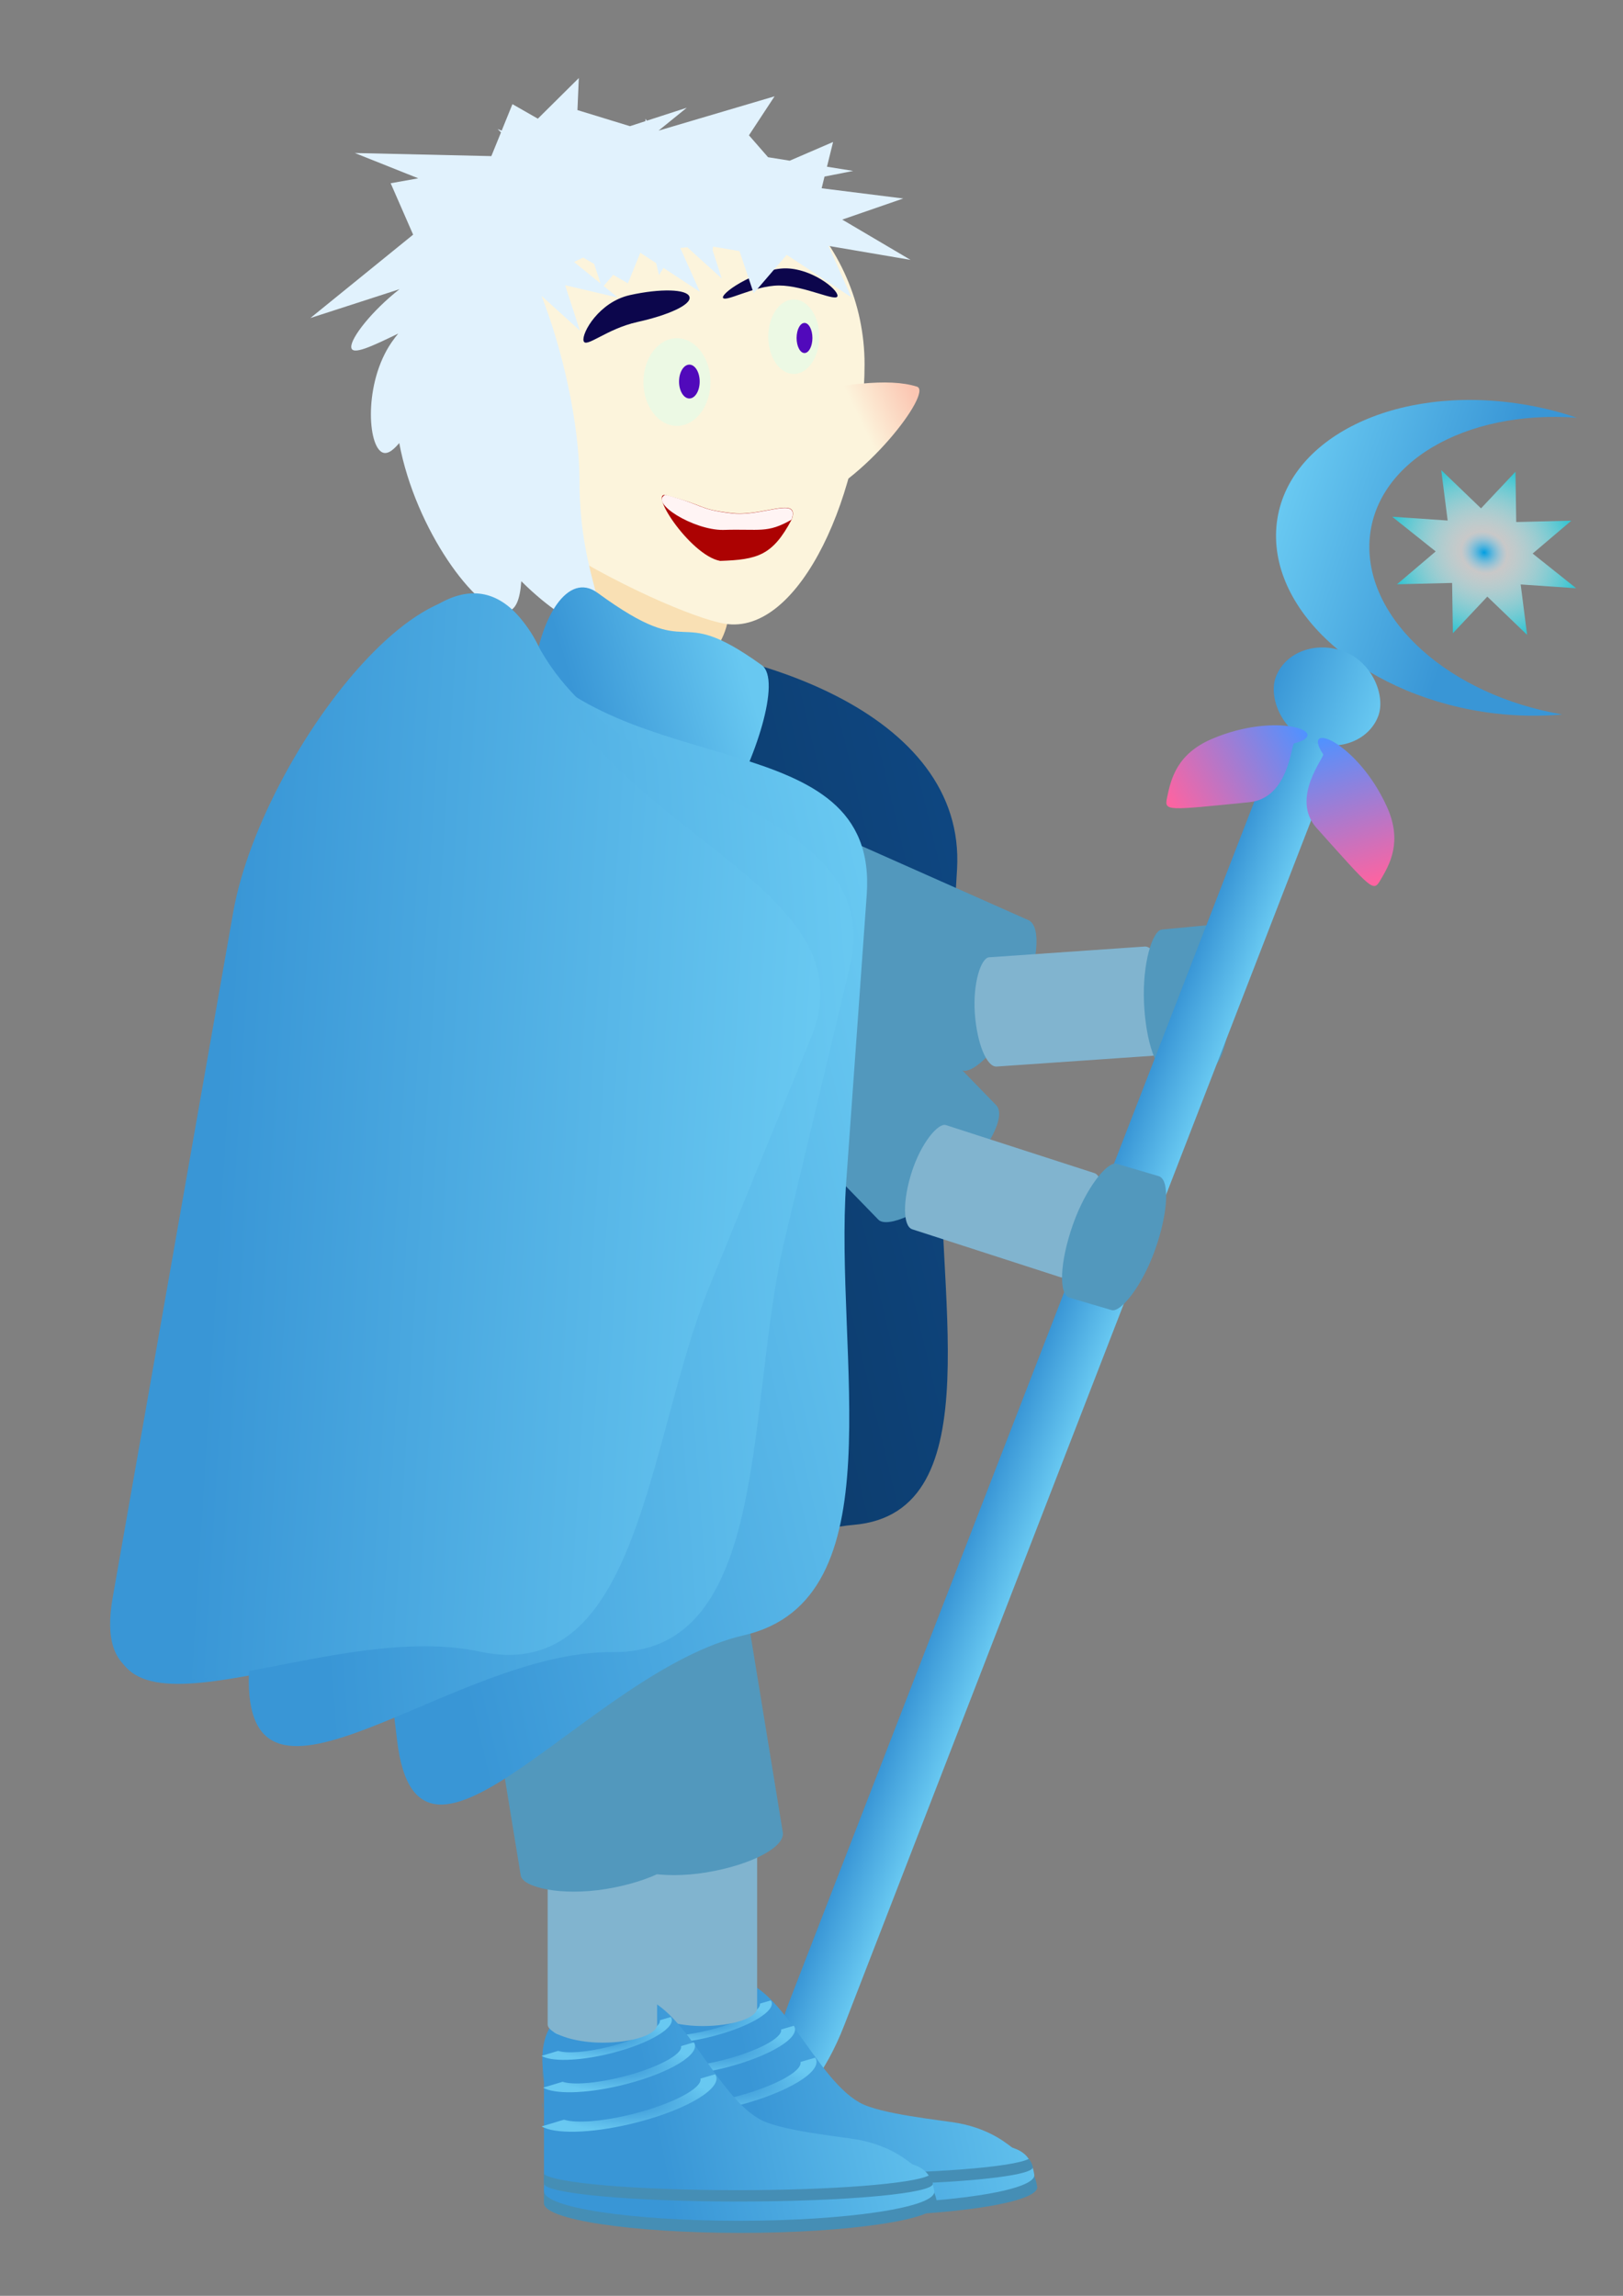 <?xml version="1.0" encoding="UTF-8" standalone="no"?>
<!-- Created with Inkscape (http://www.inkscape.org/) -->

<svg
   xmlns:dc="http://purl.org/dc/elements/1.1/"
   xmlns:cc="http://creativecommons.org/ns#"
   xmlns:rdf="http://www.w3.org/1999/02/22-rdf-syntax-ns#"
   xmlns:svg="http://www.w3.org/2000/svg"
   xmlns="http://www.w3.org/2000/svg"
   xmlns:xlink="http://www.w3.org/1999/xlink"
   xmlns:sodipodi="http://sodipodi.sourceforge.net/DTD/sodipodi-0.dtd"
   xmlns:inkscape="http://www.inkscape.org/namespaces/inkscape"
   sodipodi:docname="Ice Mage Equipment Backup.svg"
   inkscape:version="0.48.4 r9939"
   version="1.1"
   id="svg5930"
   height="1052.362"
   width="744.094"
   inkscape:export-filename="C:\Users\Sakti\Desktop\Ice Mage .png"
   inkscape:export-xdpi="90"
   inkscape:export-ydpi="90">
  <rect width="100%" height="100%" fill="#808080" stroke="none"/>
  <defs
     id="defs5932">
    <linearGradient
       id="linearGradient7544">
      <stop
         style="stop-color:#58b7e8;stop-opacity:1;"
         offset="0"
         id="stop7546" />
      <stop
         style="stop-color:#58b7e8;stop-opacity:0.712;"
         offset="1"
         id="stop7548" />
    </linearGradient>
    <linearGradient
       id="linearGradient7407">
      <stop
         style="stop-color:#d4e5ef;stop-opacity:1;"
         offset="0"
         id="stop7409" />
      <stop
         style="stop-color:#ffffff;stop-opacity:1;"
         offset="1"
         id="stop7411" />
    </linearGradient>
    <linearGradient
       id="linearGradient7241">
      <stop
         style="stop-color:#5fbfec;stop-opacity:1;"
         offset="0"
         id="stop7243" />
      <stop
         style="stop-color:#d80c59;stop-opacity:1;"
         offset="1"
         id="stop7245" />
    </linearGradient>
    <linearGradient
       id="linearGradient6685">
      <stop
         style="stop-color:#5092ff;stop-opacity:1;"
         offset="0"
         id="stop6687" />
      <stop
         style="stop-color:#ff63a0;stop-opacity:1;"
         offset="1"
         id="stop6689" />
    </linearGradient>
    <linearGradient
       id="linearGradient6669">
      <stop
         style="stop-color:#600092;stop-opacity:1;"
         offset="0"
         id="stop6671" />
      <stop
         style="stop-color:#2f7db2;stop-opacity:0.586;"
         offset="1"
         id="stop6673" />
    </linearGradient>
    <linearGradient
       id="linearGradient6663">
      <stop
         style="stop-color:#3996d6;stop-opacity:1;"
         offset="0"
         id="stop6665" />
      <stop
         style="stop-color:#68c8f1;stop-opacity:1;"
         offset="1"
         id="stop6667" />
    </linearGradient>
    <linearGradient
       id="linearGradient6647">
      <stop
         style="stop-color:#000000;stop-opacity:1;"
         offset="0"
         id="stop6649" />
      <stop
         style="stop-color:#000000;stop-opacity:0;"
         offset="1"
         id="stop6651" />
    </linearGradient>
    <linearGradient
       id="linearGradient6633">
      <stop
         id="stop6635"
         offset="0"
         style="stop-color:#009ee1;stop-opacity:1;" />
      <stop
         style="stop-color:#ffffff;stop-opacity:0.568;"
         offset="0.236"
         id="stop6639" />
      <stop
         id="stop6637"
         offset="1"
         style="stop-color:#2cc3d1;stop-opacity:1;" />
    </linearGradient>
    <linearGradient
       id="linearGradient6523">
      <stop
         style="stop-color:#b6072d;stop-opacity:1;"
         offset="0"
         id="stop6525" />
      <stop
         style="stop-color:#ff3e8a;stop-opacity:1;"
         offset="1"
         id="stop6527" />
    </linearGradient>
    <linearGradient
       id="linearGradient6515">
      <stop
         style="stop-color:#1c1f3b;stop-opacity:1;"
         offset="0"
         id="stop6517" />
      <stop
         style="stop-color:#373d73;stop-opacity:1;"
         offset="1"
         id="stop6519" />
    </linearGradient>
    <linearGradient
       id="linearGradient6509">
      <stop
         id="stop6511"
         offset="0"
         style="stop-color:#7589ff;stop-opacity:1;" />
      <stop
         id="stop6513"
         offset="1"
         style="stop-color:#0b273a;stop-opacity:1;" />
    </linearGradient>
    <linearGradient
       id="linearGradient6485">
      <stop
         style="stop-color:#0c3660;stop-opacity:1;"
         offset="0"
         id="stop6487" />
      <stop
         style="stop-color:#0e4680;stop-opacity:1;"
         offset="1"
         id="stop6489" />
    </linearGradient>
    <linearGradient
       inkscape:collect="always"
       xlink:href="#linearGradient6663"
       id="linearGradient6926"
       x1="195.698"
       y1="484.044"
       x2="355.714"
       y2="484.044"
       gradientUnits="userSpaceOnUse" />
    <linearGradient
       inkscape:collect="always"
       xlink:href="#linearGradient6663-7"
       id="linearGradient6929-2"
       gradientUnits="userSpaceOnUse"
       x1="195.698"
       y1="484.044"
       x2="355.714"
       y2="484.044"
       gradientTransform="matrix(-0.904,0,0,0.905,317.616,-312.855)" />
    <linearGradient
       id="linearGradient6663-7">
      <stop
         style="stop-color:#3996d6;stop-opacity:1;"
         offset="0"
         id="stop6665-8" />
      <stop
         style="stop-color:#68c8f1;stop-opacity:1;"
         offset="1"
         id="stop6667-0" />
    </linearGradient>
    <linearGradient
       gradientTransform="matrix(0.503,0,0,0.535,31.601,-182.259)"
       inkscape:collect="always"
       xlink:href="#linearGradient6663-7"
       id="linearGradient6950-2"
       x1="-17.338"
       y1="689.203"
       x2="109.993"
       y2="689.203"
       gradientUnits="userSpaceOnUse" />
    <linearGradient
       id="linearGradient7061">
      <stop
         style="stop-color:#3996d6;stop-opacity:1;"
         offset="0"
         id="stop7063" />
      <stop
         style="stop-color:#68c8f1;stop-opacity:1;"
         offset="1"
         id="stop7065" />
    </linearGradient>
    <linearGradient
       gradientTransform="matrix(-1,0,0,1,106.343,-269.464)"
       inkscape:collect="always"
       xlink:href="#linearGradient6663-7"
       id="linearGradient6952-0"
       x1="-35.498"
       y1="681.912"
       x2="91.833"
       y2="681.912"
       gradientUnits="userSpaceOnUse" />
    <linearGradient
       id="linearGradient7068">
      <stop
         style="stop-color:#3996d6;stop-opacity:1;"
         offset="0"
         id="stop7070" />
      <stop
         style="stop-color:#68c8f1;stop-opacity:1;"
         offset="1"
         id="stop7072" />
    </linearGradient>
    <linearGradient
       gradientTransform="matrix(-1,0,0,1,106.343,-269.464)"
       inkscape:collect="always"
       xlink:href="#linearGradient6663-7"
       id="linearGradient6956-8"
       x1="-50.113"
       y1="639.096"
       x2="77.218"
       y2="639.096"
       gradientUnits="userSpaceOnUse" />
    <linearGradient
       id="linearGradient7075">
      <stop
         style="stop-color:#3996d6;stop-opacity:1;"
         offset="0"
         id="stop7077" />
      <stop
         style="stop-color:#68c8f1;stop-opacity:1;"
         offset="1"
         id="stop7079" />
    </linearGradient>
    <linearGradient
       gradientTransform="matrix(-1,0,0,1,106.343,-269.464)"
       inkscape:collect="always"
       xlink:href="#linearGradient6663-7"
       id="linearGradient6954-9"
       x1="-62.831"
       y1="621.999"
       x2="64.5"
       y2="621.999"
       gradientUnits="userSpaceOnUse" />
    <linearGradient
       id="linearGradient7082">
      <stop
         style="stop-color:#3996d6;stop-opacity:1;"
         offset="0"
         id="stop7084" />
      <stop
         style="stop-color:#68c8f1;stop-opacity:1;"
         offset="1"
         id="stop7086" />
    </linearGradient>
    <linearGradient
       inkscape:collect="always"
       xlink:href="#linearGradient6663-7"
       id="linearGradient6942-2"
       x1="7.46"
       y1="495.344"
       x2="102.004"
       y2="495.344"
       gradientUnits="userSpaceOnUse" />
    <linearGradient
       id="linearGradient7089">
      <stop
         style="stop-color:#3996d6;stop-opacity:1;"
         offset="0"
         id="stop7091" />
      <stop
         style="stop-color:#68c8f1;stop-opacity:1;"
         offset="1"
         id="stop7093" />
    </linearGradient>
    <linearGradient
       gradientTransform="matrix(-1,0,0,1,106.343,-269.464)"
       y2="495.344"
       x2="102.004"
       y1="495.344"
       x1="7.46"
       gradientUnits="userSpaceOnUse"
       id="linearGradient7101"
       xlink:href="#linearGradient6663-7"
       inkscape:collect="always" />
    <linearGradient
       inkscape:collect="always"
       xlink:href="#linearGradient6663-7"
       id="linearGradient7170"
       gradientUnits="userSpaceOnUse"
       gradientTransform="matrix(-1,0,0,1,106.343,-269.464)"
       x1="-17.338"
       y1="689.203"
       x2="109.993"
       y2="689.203" />
    <radialGradient
       inkscape:collect="always"
       xlink:href="#linearGradient7407-1"
       id="radialGradient7415-8"
       cx="221.709"
       cy="199.628"
       fx="221.709"
       fy="199.628"
       r="17.811"
       gradientTransform="matrix(1.254,0.246,-0.122,0.548,-32.099,35.709)"
       gradientUnits="userSpaceOnUse" />
    <linearGradient
       id="linearGradient7407-1">
      <stop
         style="stop-color:#d4e5ef;stop-opacity:1;"
         offset="0"
         id="stop7409-6" />
      <stop
         style="stop-color:#ffffff;stop-opacity:1;"
         offset="1"
         id="stop7411-0" />
    </linearGradient>
    <radialGradient
       inkscape:collect="always"
       xlink:href="#linearGradient7407-1-8"
       id="radialGradient7474-5"
       gradientUnits="userSpaceOnUse"
       gradientTransform="matrix(1.738,0.34,-0.169,0.76,-131.307,-21.855)"
       cx="221.709"
       cy="199.628"
       fx="221.709"
       fy="199.628"
       r="17.811" />
    <linearGradient
       id="linearGradient7407-1-8">
      <stop
         style="stop-color:#d4e5ef;stop-opacity:1;"
         offset="0"
         id="stop7409-6-9" />
      <stop
         style="stop-color:#ffffff;stop-opacity:1;"
         offset="1"
         id="stop7411-0-0" />
    </linearGradient>
    <radialGradient
       r="17.811"
       fy="199.628"
       fx="221.709"
       cy="199.628"
       cx="221.709"
       gradientTransform="matrix(2.025,0.396,-0.196,0.886,-193.919,-49.941)"
       gradientUnits="userSpaceOnUse"
       id="radialGradient7491-0"
       xlink:href="#linearGradient7407-1-8-7"
       inkscape:collect="always" />
    <linearGradient
       id="linearGradient7407-1-8-7">
      <stop
         style="stop-color:#d4e5ef;stop-opacity:1;"
         offset="0"
         id="stop7409-6-9-2" />
      <stop
         style="stop-color:#ffffff;stop-opacity:1;"
         offset="1"
         id="stop7411-0-0-5" />
    </linearGradient>
    <linearGradient
       id="linearGradient7082-0">
      <stop
         style="stop-color:#3996d6;stop-opacity:1;"
         offset="0"
         id="stop7084-7" />
      <stop
         style="stop-color:#68c8f1;stop-opacity:1;"
         offset="1"
         id="stop7086-6" />
    </linearGradient>
    <linearGradient
       id="linearGradient7407-8">
      <stop
         style="stop-color:#d4e5ef;stop-opacity:1;"
         offset="0"
         id="stop7409-3" />
      <stop
         style="stop-color:#ffffff;stop-opacity:1;"
         offset="1"
         id="stop7411-6" />
    </linearGradient>
    <linearGradient
       id="linearGradient7407-1-4">
      <stop
         style="stop-color:#d4e5ef;stop-opacity:1;"
         offset="0"
         id="stop7409-6-1" />
      <stop
         style="stop-color:#ffffff;stop-opacity:1;"
         offset="1"
         id="stop7411-0-9" />
    </linearGradient>
    <linearGradient
       id="linearGradient7407-1-8-5">
      <stop
         style="stop-color:#d4e5ef;stop-opacity:1;"
         offset="0"
         id="stop7409-6-9-7" />
      <stop
         style="stop-color:#ffffff;stop-opacity:1;"
         offset="1"
         id="stop7411-0-0-4" />
    </linearGradient>
    <radialGradient
       r="17.811"
       fy="199.628"
       fx="221.709"
       cy="199.628"
       cx="221.709"
       gradientTransform="matrix(2.332,0.456,-0.226,1.02,-259.508,-78.257)"
       gradientUnits="userSpaceOnUse"
       id="radialGradient7525-7"
       xlink:href="#linearGradient7407-1-8-7-3"
       inkscape:collect="always" />
    <linearGradient
       id="linearGradient7407-1-8-7-3">
      <stop
         style="stop-color:#d4e5ef;stop-opacity:1;"
         offset="0"
         id="stop7409-6-9-2-4" />
      <stop
         style="stop-color:#ffffff;stop-opacity:1;"
         offset="1"
         id="stop7411-0-0-5-0" />
    </linearGradient>
    <linearGradient
       id="linearGradient7082-3">
      <stop
         style="stop-color:#3996d6;stop-opacity:1;"
         offset="0"
         id="stop7084-9" />
      <stop
         style="stop-color:#68c8f1;stop-opacity:1;"
         offset="1"
         id="stop7086-1" />
    </linearGradient>
    <linearGradient
       id="linearGradient6663-8">
      <stop
         style="stop-color:#3996d6;stop-opacity:1;"
         offset="0"
         id="stop6665-81" />
      <stop
         style="stop-color:#68c8f1;stop-opacity:1;"
         offset="1"
         id="stop6667-8" />
    </linearGradient>
    <linearGradient
       id="linearGradient7940">
      <stop
         style="stop-color:#3996d6;stop-opacity:1;"
         offset="0"
         id="stop7942" />
      <stop
         style="stop-color:#68c8f1;stop-opacity:1;"
         offset="1"
         id="stop7944" />
    </linearGradient>
    <linearGradient
       id="linearGradient7947">
      <stop
         style="stop-color:#3996d6;stop-opacity:1;"
         offset="0"
         id="stop7949" />
      <stop
         style="stop-color:#68c8f1;stop-opacity:1;"
         offset="1"
         id="stop7951" />
    </linearGradient>
    <linearGradient
       id="linearGradient7061-4">
      <stop
         style="stop-color:#3996d6;stop-opacity:1;"
         offset="0"
         id="stop7063-9" />
      <stop
         style="stop-color:#68c8f1;stop-opacity:1;"
         offset="1"
         id="stop7065-0" />
    </linearGradient>
    <linearGradient
       inkscape:collect="always"
       xlink:href="#linearGradient7947-9"
       id="linearGradient8373-7"
       x1="342.505"
       y1="736.374"
       x2="448.571"
       y2="736.374"
       gradientUnits="userSpaceOnUse" />
    <linearGradient
       id="linearGradient7947-9">
      <stop
         style="stop-color:#3996d6;stop-opacity:1;"
         offset="0"
         id="stop7949-5" />
      <stop
         style="stop-color:#68c8f1;stop-opacity:1;"
         offset="1"
         id="stop7951-5" />
    </linearGradient>
    <linearGradient
       gradientTransform="matrix(1.839,0.378,-0.353,1.97,-174.831,-489.279)"
       y2="736.374"
       x2="448.571"
       y1="736.374"
       x1="342.505"
       gradientUnits="userSpaceOnUse"
       id="linearGradient8391-0"
       xlink:href="#linearGradient7947-9-3"
       inkscape:collect="always" />
    <linearGradient
       id="linearGradient7947-9-3">
      <stop
         style="stop-color:#3996d6;stop-opacity:1;"
         offset="0"
         id="stop7949-5-4" />
      <stop
         style="stop-color:#68c8f1;stop-opacity:1;"
         offset="1"
         id="stop7951-5-1" />
    </linearGradient>
    <linearGradient
       inkscape:collect="always"
       xlink:href="#linearGradient6663"
       id="linearGradient9401"
       gradientUnits="userSpaceOnUse"
       x1="246.113"
       y1="824.151"
       x2="503.65"
       y2="-73.365" />
    <linearGradient
       inkscape:collect="always"
       xlink:href="#linearGradient6523"
       id="linearGradient9403"
       gradientUnits="userSpaceOnUse"
       x1="277.822"
       y1="939.142"
       x2="415.828"
       y2="195.846" />
    <radialGradient
       inkscape:collect="always"
       xlink:href="#linearGradient6663"
       id="radialGradient9405"
       gradientUnits="userSpaceOnUse"
       gradientTransform="matrix(1,0,0,0.204,0,292.859)"
       cx="395.714"
       cy="368.076"
       fx="395.714"
       fy="368.076"
       r="210.071" />
    <linearGradient
       inkscape:collect="always"
       xlink:href="#linearGradient6509"
       id="linearGradient9407"
       gradientUnits="userSpaceOnUse"
       x1="386.483"
       y1="330.833"
       x2="385.063"
       y2="374.854" />
    <linearGradient
       inkscape:collect="always"
       xlink:href="#linearGradient6663"
       id="linearGradient9409"
       gradientUnits="userSpaceOnUse"
       gradientTransform="matrix(0.576,0,0,0.576,-495.257,123.61)"
       x1="568.657"
       y1="83.92"
       x2="407.877"
       y2="91.466" />
    <linearGradient
       inkscape:collect="always"
       xlink:href="#linearGradient6663"
       id="linearGradient9411"
       gradientUnits="userSpaceOnUse"
       gradientTransform="matrix(0.576,0,0,0.736,-495.257,80.626)"
       x1="472.933"
       y1="770.676"
       x2="521.137"
       y2="770.676" />
    <linearGradient
       inkscape:collect="always"
       xlink:href="#linearGradient6663"
       id="linearGradient9413"
       gradientUnits="userSpaceOnUse"
       gradientTransform="matrix(0.576,0,0,0.576,-495.257,123.61)"
       x1="452.808"
       y1="249.878"
       x2="541.181"
       y2="249.878" />
    <radialGradient
       inkscape:collect="always"
       xlink:href="#linearGradient6633"
       id="radialGradient9415"
       gradientUnits="userSpaceOnUse"
       cx="527.3"
       cy="242.22"
       fx="527.3"
       fy="242.22"
       r="40" />
    <linearGradient
       inkscape:collect="always"
       xlink:href="#linearGradient6685"
       id="linearGradient9417"
       gradientUnits="userSpaceOnUse"
       gradientTransform="matrix(0.576,0,0,0.576,-495.257,123.61)"
       x1="505.069"
       y1="285.884"
       x2="588.29"
       y2="385.871" />
    <linearGradient
       inkscape:collect="always"
       xlink:href="#linearGradient6685"
       id="linearGradient9419"
       gradientUnits="userSpaceOnUse"
       gradientTransform="matrix(0.576,0,0,0.576,-490.675,123.61)"
       x1="482.902"
       y1="285.232"
       x2="400.424"
       y2="386.162" />
    <linearGradient
       inkscape:collect="always"
       xlink:href="#linearGradient6663"
       id="linearGradient9421"
       gradientUnits="userSpaceOnUse"
       x1="7.46"
       y1="495.344"
       x2="102.004"
       y2="495.344" />
    <linearGradient
       inkscape:collect="always"
       xlink:href="#linearGradient6663"
       id="linearGradient9423"
       gradientUnits="userSpaceOnUse"
       x1="-62.831"
       y1="621.999"
       x2="64.5"
       y2="621.999" />
    <linearGradient
       inkscape:collect="always"
       xlink:href="#linearGradient6663"
       id="linearGradient9425"
       gradientUnits="userSpaceOnUse"
       x1="-50.113"
       y1="639.096"
       x2="77.218"
       y2="639.096" />
    <linearGradient
       inkscape:collect="always"
       xlink:href="#linearGradient6663"
       id="linearGradient9427"
       gradientUnits="userSpaceOnUse"
       x1="-35.498"
       y1="681.912"
       x2="91.833"
       y2="681.912" />
    <linearGradient
       inkscape:collect="always"
       xlink:href="#linearGradient6663"
       id="linearGradient9429"
       gradientUnits="userSpaceOnUse"
       x1="-17.338"
       y1="689.203"
       x2="109.993"
       y2="689.203" />
    <linearGradient
       inkscape:collect="always"
       xlink:href="#linearGradient6663"
       id="linearGradient9431"
       gradientUnits="userSpaceOnUse"
       gradientTransform="matrix(0.904,0,0,0.905,-211.273,-43.391)"
       x1="195.698"
       y1="484.044"
       x2="355.714"
       y2="484.044" />
    <linearGradient
       inkscape:collect="always"
       xlink:href="#linearGradient6663-7"
       id="linearGradient9433"
       gradientUnits="userSpaceOnUse"
       gradientTransform="matrix(-1,0,0,1,106.343,-269.464)"
       x1="7.46"
       y1="495.344"
       x2="102.004"
       y2="495.344" />
    <linearGradient
       inkscape:collect="always"
       xlink:href="#linearGradient6663-7"
       id="linearGradient9435"
       gradientUnits="userSpaceOnUse"
       gradientTransform="matrix(-1,0,0,1,106.343,-269.464)"
       x1="-62.831"
       y1="621.999"
       x2="64.5"
       y2="621.999" />
    <linearGradient
       inkscape:collect="always"
       xlink:href="#linearGradient6663-7"
       id="linearGradient9437"
       gradientUnits="userSpaceOnUse"
       gradientTransform="matrix(-1,0,0,1,106.343,-269.464)"
       x1="-50.113"
       y1="639.096"
       x2="77.218"
       y2="639.096" />
    <linearGradient
       inkscape:collect="always"
       xlink:href="#linearGradient6663-7"
       id="linearGradient9439"
       gradientUnits="userSpaceOnUse"
       gradientTransform="matrix(-1,0,0,1,106.343,-269.464)"
       x1="-35.498"
       y1="681.912"
       x2="91.833"
       y2="681.912" />
    <linearGradient
       inkscape:collect="always"
       xlink:href="#linearGradient6663-7"
       id="linearGradient9441"
       gradientUnits="userSpaceOnUse"
       gradientTransform="matrix(-1,0,0,1,106.343,-269.464)"
       x1="-17.338"
       y1="689.203"
       x2="109.993"
       y2="689.203" />
    <linearGradient
       inkscape:collect="always"
       xlink:href="#linearGradient6663-7"
       id="linearGradient9443"
       gradientUnits="userSpaceOnUse"
       gradientTransform="matrix(-0.904,0,0,0.905,317.616,-312.855)"
       x1="195.698"
       y1="484.044"
       x2="355.714"
       y2="484.044" />
    <linearGradient
       inkscape:collect="always"
       xlink:href="#linearGradient7082"
       id="linearGradient9445"
       gradientUnits="userSpaceOnUse"
       x1="199.752"
       y1="245.616"
       x2="88.826"
       y2="220.312" />
    <radialGradient
       inkscape:collect="always"
       xlink:href="#linearGradient6663"
       id="radialGradient9447"
       gradientUnits="userSpaceOnUse"
       gradientTransform="matrix(1.254,0.246,-0.122,0.548,-32.099,35.709)"
       cx="221.709"
       cy="199.628"
       fx="221.709"
       fy="199.628"
       r="17.811" />
    <radialGradient
       inkscape:collect="always"
       xlink:href="#linearGradient6663"
       id="radialGradient9449"
       gradientUnits="userSpaceOnUse"
       gradientTransform="matrix(1,0,0,0.3,0,144.577)"
       cx="219.614"
       cy="206.401"
       fx="219.614"
       fy="206.401"
       r="23.951" />
    <radialGradient
       inkscape:collect="always"
       xlink:href="#linearGradient7082"
       id="radialGradient9451"
       gradientUnits="userSpaceOnUse"
       gradientTransform="matrix(1,0,0,0.3,0,151.351)"
       cx="215.047"
       cy="216.071"
       fx="215.047"
       fy="216.071"
       r="27.912" />
    <radialGradient
       inkscape:collect="always"
       xlink:href="#linearGradient7061"
       id="radialGradient9453"
       gradientUnits="userSpaceOnUse"
       gradientTransform="matrix(1,0,0,0.3,0,159.726)"
       cx="211.373"
       cy="228.028"
       fx="211.373"
       fy="228.028"
       r="32.138" />
    <linearGradient
       inkscape:collect="always"
       xlink:href="#linearGradient7082-3"
       id="linearGradient9455"
       gradientUnits="userSpaceOnUse"
       x1="199.752"
       y1="245.616"
       x2="88.826"
       y2="220.312" />
    <radialGradient
       inkscape:collect="always"
       xlink:href="#linearGradient6663-8"
       id="radialGradient9457"
       gradientUnits="userSpaceOnUse"
       gradientTransform="matrix(1.254,0.246,-0.122,0.548,-32.099,35.709)"
       cx="221.709"
       cy="199.628"
       fx="221.709"
       fy="199.628"
       r="17.811" />
    <radialGradient
       inkscape:collect="always"
       xlink:href="#linearGradient6663-8"
       id="radialGradient9459"
       gradientUnits="userSpaceOnUse"
       gradientTransform="matrix(1,0,0,0.3,0,144.577)"
       cx="219.614"
       cy="206.401"
       fx="219.614"
       fy="206.401"
       r="23.951" />
    <radialGradient
       inkscape:collect="always"
       xlink:href="#linearGradient7082-3"
       id="radialGradient9461"
       gradientUnits="userSpaceOnUse"
       gradientTransform="matrix(1,0,0,0.3,0,151.351)"
       cx="215.047"
       cy="216.071"
       fx="215.047"
       fy="216.071"
       r="27.912" />
    <radialGradient
       inkscape:collect="always"
       xlink:href="#linearGradient7061-4"
       id="radialGradient9463"
       gradientUnits="userSpaceOnUse"
       gradientTransform="matrix(1,0,0,0.3,0,159.726)"
       cx="211.373"
       cy="228.028"
       fx="211.373"
       fy="228.028"
       r="32.138" />
    <linearGradient
       inkscape:collect="always"
       xlink:href="#linearGradient7947-9-3-8"
       id="linearGradient9469-7"
       gradientUnits="userSpaceOnUse"
       gradientTransform="matrix(1.397,0.701,-0.521,1.879,66.99,-551.167)"
       x1="342.505"
       y1="736.374"
       x2="448.571"
       y2="736.374" />
    <linearGradient
       id="linearGradient7947-9-3-8">
      <stop
         style="stop-color:#3996d6;stop-opacity:1;"
         offset="0"
         id="stop7949-5-4-5" />
      <stop
         style="stop-color:#68c8f1;stop-opacity:1;"
         offset="1"
         id="stop7951-5-1-8" />
    </linearGradient>
    <linearGradient
       id="linearGradient7082-3-4">
      <stop
         style="stop-color:#3996d6;stop-opacity:1;"
         offset="0"
         id="stop7084-9-4" />
      <stop
         style="stop-color:#68c8f1;stop-opacity:1;"
         offset="1"
         id="stop7086-1-6" />
    </linearGradient>
    <linearGradient
       id="linearGradient6663-8-8">
      <stop
         style="stop-color:#3996d6;stop-opacity:1;"
         offset="0"
         id="stop6665-81-5" />
      <stop
         style="stop-color:#68c8f1;stop-opacity:1;"
         offset="1"
         id="stop6667-8-6" />
    </linearGradient>
    <linearGradient
       id="linearGradient9586">
      <stop
         style="stop-color:#3996d6;stop-opacity:1;"
         offset="0"
         id="stop9588" />
      <stop
         style="stop-color:#68c8f1;stop-opacity:1;"
         offset="1"
         id="stop9590" />
    </linearGradient>
    <linearGradient
       id="linearGradient9593">
      <stop
         style="stop-color:#3996d6;stop-opacity:1;"
         offset="0"
         id="stop9595" />
      <stop
         style="stop-color:#68c8f1;stop-opacity:1;"
         offset="1"
         id="stop9597" />
    </linearGradient>
    <linearGradient
       id="linearGradient7061-4-2">
      <stop
         style="stop-color:#3996d6;stop-opacity:1;"
         offset="0"
         id="stop7063-9-7" />
      <stop
         style="stop-color:#68c8f1;stop-opacity:1;"
         offset="1"
         id="stop7065-0-2" />
    </linearGradient>
    <linearGradient
       id="linearGradient7082-3-4-2">
      <stop
         style="stop-color:#3996d6;stop-opacity:1;"
         offset="0"
         id="stop7084-9-4-8" />
      <stop
         style="stop-color:#68c8f1;stop-opacity:1;"
         offset="1"
         id="stop7086-1-6-6" />
    </linearGradient>
    <linearGradient
       id="linearGradient6663-8-8-1">
      <stop
         style="stop-color:#3996d6;stop-opacity:1;"
         offset="0"
         id="stop6665-81-5-2" />
      <stop
         style="stop-color:#68c8f1;stop-opacity:1;"
         offset="1"
         id="stop6667-8-6-6" />
    </linearGradient>
    <linearGradient
       id="linearGradient9721">
      <stop
         style="stop-color:#3996d6;stop-opacity:1;"
         offset="0"
         id="stop9723" />
      <stop
         style="stop-color:#68c8f1;stop-opacity:1;"
         offset="1"
         id="stop9725" />
    </linearGradient>
    <linearGradient
       id="linearGradient9728">
      <stop
         style="stop-color:#3996d6;stop-opacity:1;"
         offset="0"
         id="stop9730" />
      <stop
         style="stop-color:#68c8f1;stop-opacity:1;"
         offset="1"
         id="stop9732" />
    </linearGradient>
    <linearGradient
       id="linearGradient7061-4-2-6">
      <stop
         style="stop-color:#3996d6;stop-opacity:1;"
         offset="0"
         id="stop7063-9-7-7" />
      <stop
         style="stop-color:#68c8f1;stop-opacity:1;"
         offset="1"
         id="stop7065-0-2-9" />
    </linearGradient>
    <linearGradient
       id="linearGradient7082-3-4-1">
      <stop
         style="stop-color:#3996d6;stop-opacity:1;"
         offset="0"
         id="stop7084-9-4-7" />
      <stop
         style="stop-color:#68c8f1;stop-opacity:1;"
         offset="1"
         id="stop7086-1-6-2" />
    </linearGradient>
    <linearGradient
       id="linearGradient6663-8-8-7">
      <stop
         style="stop-color:#3996d6;stop-opacity:1;"
         offset="0"
         id="stop6665-81-5-8" />
      <stop
         style="stop-color:#68c8f1;stop-opacity:1;"
         offset="1"
         id="stop6667-8-6-5" />
    </linearGradient>
    <linearGradient
       id="linearGradient9850">
      <stop
         style="stop-color:#3996d6;stop-opacity:1;"
         offset="0"
         id="stop9852" />
      <stop
         style="stop-color:#68c8f1;stop-opacity:1;"
         offset="1"
         id="stop9854" />
    </linearGradient>
    <linearGradient
       id="linearGradient9857">
      <stop
         style="stop-color:#3996d6;stop-opacity:1;"
         offset="0"
         id="stop9859" />
      <stop
         style="stop-color:#68c8f1;stop-opacity:1;"
         offset="1"
         id="stop9861" />
    </linearGradient>
    <radialGradient
       inkscape:collect="always"
       xlink:href="#linearGradient7061-4-2-7"
       id="radialGradient9814-8"
       gradientUnits="userSpaceOnUse"
       gradientTransform="matrix(1,0,0,0.3,0,159.726)"
       cx="211.373"
       cy="228.028"
       fx="211.373"
       fy="228.028"
       r="32.138" />
    <linearGradient
       id="linearGradient7061-4-2-7">
      <stop
         style="stop-color:#3996d6;stop-opacity:1;"
         offset="0"
         id="stop7063-9-7-3" />
      <stop
         style="stop-color:#68c8f1;stop-opacity:1;"
         offset="1"
         id="stop7065-0-2-3" />
    </linearGradient>
    <linearGradient
       id="linearGradient7082-3-4-1-7">
      <stop
         style="stop-color:#3996d6;stop-opacity:1;"
         offset="0"
         id="stop7084-9-4-7-3" />
      <stop
         style="stop-color:#68c8f1;stop-opacity:1;"
         offset="1"
         id="stop7086-1-6-2-3" />
    </linearGradient>
    <linearGradient
       id="linearGradient6663-8-8-7-2">
      <stop
         style="stop-color:#3996d6;stop-opacity:1;"
         offset="0"
         id="stop6665-81-5-8-2" />
      <stop
         style="stop-color:#68c8f1;stop-opacity:1;"
         offset="1"
         id="stop6667-8-6-5-0" />
    </linearGradient>
    <linearGradient
       id="linearGradient9982">
      <stop
         style="stop-color:#3996d6;stop-opacity:1;"
         offset="0"
         id="stop9984" />
      <stop
         style="stop-color:#68c8f1;stop-opacity:1;"
         offset="1"
         id="stop9986" />
    </linearGradient>
    <linearGradient
       id="linearGradient9989">
      <stop
         style="stop-color:#3996d6;stop-opacity:1;"
         offset="0"
         id="stop9991" />
      <stop
         style="stop-color:#68c8f1;stop-opacity:1;"
         offset="1"
         id="stop9993" />
    </linearGradient>
    <radialGradient
       r="32.138"
       fy="228.028"
       fx="211.373"
       cy="228.028"
       cx="211.373"
       gradientTransform="matrix(1,0,0,0.3,0,159.726)"
       gradientUnits="userSpaceOnUse"
       id="radialGradient9876-7"
       xlink:href="#linearGradient7061-4-2-7-7"
       inkscape:collect="always" />
    <linearGradient
       id="linearGradient7061-4-2-7-7">
      <stop
         style="stop-color:#3996d6;stop-opacity:1;"
         offset="0"
         id="stop7063-9-7-3-0" />
      <stop
         style="stop-color:#68c8f1;stop-opacity:1;"
         offset="1"
         id="stop7065-0-2-3-2" />
    </linearGradient>
    <linearGradient
       id="linearGradient7082-3-4-1-2">
      <stop
         style="stop-color:#3996d6;stop-opacity:1;"
         offset="0"
         id="stop7084-9-4-7-8" />
      <stop
         style="stop-color:#68c8f1;stop-opacity:1;"
         offset="1"
         id="stop7086-1-6-2-6" />
    </linearGradient>
    <linearGradient
       id="linearGradient6663-8-8-7-0">
      <stop
         style="stop-color:#3996d6;stop-opacity:1;"
         offset="0"
         id="stop6665-81-5-8-8" />
      <stop
         style="stop-color:#68c8f1;stop-opacity:1;"
         offset="1"
         id="stop6667-8-6-5-1" />
    </linearGradient>
    <linearGradient
       id="linearGradient9982-3">
      <stop
         style="stop-color:#3996d6;stop-opacity:1;"
         offset="0"
         id="stop9984-0" />
      <stop
         style="stop-color:#68c8f1;stop-opacity:1;"
         offset="1"
         id="stop9986-3" />
    </linearGradient>
    <linearGradient
       id="linearGradient9989-2">
      <stop
         style="stop-color:#3996d6;stop-opacity:1;"
         offset="0"
         id="stop9991-0" />
      <stop
         style="stop-color:#68c8f1;stop-opacity:1;"
         offset="1"
         id="stop9993-2" />
    </linearGradient>
    <radialGradient
       r="32.138"
       fy="228.028"
       fx="211.373"
       cy="228.028"
       cx="211.373"
       gradientTransform="matrix(1,0,0,0.3,0,159.726)"
       gradientUnits="userSpaceOnUse"
       id="radialGradient9876-8"
       xlink:href="#linearGradient7061-4-2-7-4"
       inkscape:collect="always" />
    <linearGradient
       id="linearGradient7061-4-2-7-4">
      <stop
         style="stop-color:#3996d6;stop-opacity:1;"
         offset="0"
         id="stop7063-9-7-3-1" />
      <stop
         style="stop-color:#68c8f1;stop-opacity:1;"
         offset="1"
         id="stop7065-0-2-3-8" />
    </linearGradient>
    <linearGradient
       id="linearGradient7082-3-4-1-2-8">
      <stop
         style="stop-color:#3996d6;stop-opacity:1;"
         offset="0"
         id="stop7084-9-4-7-8-9" />
      <stop
         style="stop-color:#68c8f1;stop-opacity:1;"
         offset="1"
         id="stop7086-1-6-2-6-5" />
    </linearGradient>
    <linearGradient
       id="linearGradient6663-8-8-7-0-5">
      <stop
         style="stop-color:#3996d6;stop-opacity:1;"
         offset="0"
         id="stop6665-81-5-8-8-6" />
      <stop
         style="stop-color:#68c8f1;stop-opacity:1;"
         offset="1"
         id="stop6667-8-6-5-1-6" />
    </linearGradient>
    <linearGradient
       id="linearGradient10197">
      <stop
         style="stop-color:#3996d6;stop-opacity:1;"
         offset="0"
         id="stop10199" />
      <stop
         style="stop-color:#68c8f1;stop-opacity:1;"
         offset="1"
         id="stop10201" />
    </linearGradient>
    <linearGradient
       id="linearGradient10204">
      <stop
         style="stop-color:#3996d6;stop-opacity:1;"
         offset="0"
         id="stop10206" />
      <stop
         style="stop-color:#68c8f1;stop-opacity:1;"
         offset="1"
         id="stop10208" />
    </linearGradient>
    <linearGradient
       id="linearGradient7061-4-2-7-4-8">
      <stop
         style="stop-color:#3996d6;stop-opacity:1;"
         offset="0"
         id="stop7063-9-7-3-1-8" />
      <stop
         style="stop-color:#68c8f1;stop-opacity:1;"
         offset="1"
         id="stop7065-0-2-3-8-2" />
    </linearGradient>
    <linearGradient
       id="linearGradient6663-4">
      <stop
         style="stop-color:#3996d6;stop-opacity:1;"
         offset="0"
         id="stop6665-82" />
      <stop
         style="stop-color:#68c8f1;stop-opacity:1;"
         offset="1"
         id="stop6667-7" />
    </linearGradient>
    <linearGradient
       id="linearGradient10354">
      <stop
         style="stop-color:#3996d6;stop-opacity:1;"
         offset="0"
         id="stop10356" />
      <stop
         style="stop-color:#68c8f1;stop-opacity:1;"
         offset="1"
         id="stop10358" />
    </linearGradient>
    <linearGradient
       id="linearGradient10361">
      <stop
         style="stop-color:#3996d6;stop-opacity:1;"
         offset="0"
         id="stop10363" />
      <stop
         style="stop-color:#68c8f1;stop-opacity:1;"
         offset="1"
         id="stop10365" />
    </linearGradient>
    <linearGradient
       id="linearGradient6633-4">
      <stop
         id="stop6635-7"
         offset="0"
         style="stop-color:#009ee1;stop-opacity:1;" />
      <stop
         style="stop-color:#ffffff;stop-opacity:0.568;"
         offset="0.236"
         id="stop6639-3" />
      <stop
         id="stop6637-9"
         offset="1"
         style="stop-color:#2cc3d1;stop-opacity:1;" />
    </linearGradient>
    <linearGradient
       id="linearGradient6685-1">
      <stop
         style="stop-color:#5092ff;stop-opacity:1;"
         offset="0"
         id="stop6687-9" />
      <stop
         style="stop-color:#ff63a0;stop-opacity:1;"
         offset="1"
         id="stop6689-0" />
    </linearGradient>
    <linearGradient
       id="linearGradient10377">
      <stop
         style="stop-color:#5092ff;stop-opacity:1;"
         offset="0"
         id="stop10379" />
      <stop
         style="stop-color:#ff63a0;stop-opacity:1;"
         offset="1"
         id="stop10381" />
    </linearGradient>
    <linearGradient
       inkscape:collect="always"
       xlink:href="#linearGradient7947-9-3-8-7"
       id="linearGradient9700-0"
       gradientUnits="userSpaceOnUse"
       gradientTransform="matrix(1.397,0.701,-0.521,1.879,66.421,-552.391)"
       x1="342.505"
       y1="736.374"
       x2="448.571"
       y2="736.374" />
    <linearGradient
       id="linearGradient7947-9-3-8-7">
      <stop
         style="stop-color:#3996d6;stop-opacity:1;"
         offset="0"
         id="stop7949-5-4-5-9" />
      <stop
         style="stop-color:#68c8f1;stop-opacity:1;"
         offset="1"
         id="stop7951-5-1-8-5" />
    </linearGradient>
    <linearGradient
       id="linearGradient3842">
      <stop
         style="stop-color:#fcf4dc;stop-opacity:1;"
         offset="0"
         id="stop3844" />
      <stop
         style="stop-color:#fbc6b2;stop-opacity:1;"
         offset="1"
         id="stop3846" />
    </linearGradient>
    <linearGradient
       inkscape:collect="always"
       xlink:href="#linearGradient3842"
       id="linearGradient11105"
       gradientUnits="userSpaceOnUse"
       gradientTransform="matrix(1.271,0.139,-0.19,1.495,-60.887,-135.398)"
       x1="284.67"
       y1="314.427"
       x2="261.69"
       y2="306.18" />
    <linearGradient
       inkscape:collect="always"
       xlink:href="#linearGradient7082-3-4-1-2"
       id="linearGradient3440"
       gradientUnits="userSpaceOnUse"
       x1="199.752"
       y1="245.616"
       x2="88.826"
       y2="220.312" />
    <radialGradient
       inkscape:collect="always"
       xlink:href="#linearGradient6663-8-8-7-0"
       id="radialGradient3442"
       gradientUnits="userSpaceOnUse"
       gradientTransform="matrix(1.254,0.246,-0.122,0.548,-32.099,35.709)"
       cx="221.709"
       cy="199.628"
       fx="221.709"
       fy="199.628"
       r="17.811" />
    <radialGradient
       inkscape:collect="always"
       xlink:href="#linearGradient6663-8-8-7-0"
       id="radialGradient3444"
       gradientUnits="userSpaceOnUse"
       gradientTransform="matrix(1,0,0,0.3,0,144.577)"
       cx="219.614"
       cy="206.401"
       fx="219.614"
       fy="206.401"
       r="23.951" />
    <radialGradient
       inkscape:collect="always"
       xlink:href="#linearGradient7082-3-4-1-2"
       id="radialGradient3446"
       gradientUnits="userSpaceOnUse"
       gradientTransform="matrix(1,0,0,0.3,0,151.351)"
       cx="215.047"
       cy="216.071"
       fx="215.047"
       fy="216.071"
       r="27.912" />
    <radialGradient
       inkscape:collect="always"
       xlink:href="#linearGradient7061-4-2-7-4"
       id="radialGradient3448"
       gradientUnits="userSpaceOnUse"
       gradientTransform="matrix(1,0,0,0.3,0,159.726)"
       cx="211.373"
       cy="228.028"
       fx="211.373"
       fy="228.028"
       r="32.138" />
    <linearGradient
       id="linearGradient7082-3-4-1-2-7">
      <stop
         style="stop-color:#3996d6;stop-opacity:1;"
         offset="0"
         id="stop7084-9-4-7-8-4" />
      <stop
         style="stop-color:#68c8f1;stop-opacity:1;"
         offset="1"
         id="stop7086-1-6-2-6-0" />
    </linearGradient>
    <linearGradient
       id="linearGradient6663-8-8-7-0-4">
      <stop
         style="stop-color:#3996d6;stop-opacity:1;"
         offset="0"
         id="stop6665-81-5-8-8-8" />
      <stop
         style="stop-color:#68c8f1;stop-opacity:1;"
         offset="1"
         id="stop6667-8-6-5-1-8" />
    </linearGradient>
    <linearGradient
       id="linearGradient3346">
      <stop
         style="stop-color:#3996d6;stop-opacity:1;"
         offset="0"
         id="stop3348" />
      <stop
         style="stop-color:#68c8f1;stop-opacity:1;"
         offset="1"
         id="stop3350" />
    </linearGradient>
    <linearGradient
       id="linearGradient3353">
      <stop
         style="stop-color:#3996d6;stop-opacity:1;"
         offset="0"
         id="stop3355" />
      <stop
         style="stop-color:#68c8f1;stop-opacity:1;"
         offset="1"
         id="stop3357" />
    </linearGradient>
    <radialGradient
       inkscape:collect="always"
       xlink:href="#linearGradient7061-4-2-7-4-5"
       id="radialGradient3631-5"
       gradientUnits="userSpaceOnUse"
       gradientTransform="matrix(1,0,0,0.3,0,159.726)"
       cx="211.373"
       cy="228.028"
       fx="211.373"
       fy="228.028"
       r="32.138" />
    <linearGradient
       id="linearGradient7061-4-2-7-4-5">
      <stop
         style="stop-color:#3996d6;stop-opacity:1;"
         offset="0"
         id="stop7063-9-7-3-1-1" />
      <stop
         style="stop-color:#68c8f1;stop-opacity:1;"
         offset="1"
         id="stop7065-0-2-3-8-7" />
    </linearGradient>
    <linearGradient
       inkscape:collect="always"
       xlink:href="#linearGradient6663-4"
       id="linearGradient3737"
       gradientUnits="userSpaceOnUse"
       gradientTransform="matrix(0.576,0,0,0.576,-495.257,123.61)"
       x1="568.657"
       y1="83.92"
       x2="407.877"
       y2="91.466" />
    <linearGradient
       inkscape:collect="always"
       xlink:href="#linearGradient6663-4"
       id="linearGradient3739"
       gradientUnits="userSpaceOnUse"
       gradientTransform="matrix(0.576,0,0,0.736,-495.257,80.626)"
       x1="472.933"
       y1="770.676"
       x2="521.137"
       y2="770.676" />
    <linearGradient
       inkscape:collect="always"
       xlink:href="#linearGradient6663-4"
       id="linearGradient3741"
       gradientUnits="userSpaceOnUse"
       gradientTransform="matrix(0.576,0,0,0.576,-495.257,123.61)"
       x1="452.808"
       y1="249.878"
       x2="541.181"
       y2="249.878" />
    <radialGradient
       inkscape:collect="always"
       xlink:href="#linearGradient6633-4"
       id="radialGradient3743"
       gradientUnits="userSpaceOnUse"
       cx="527.3"
       cy="242.22"
       fx="527.3"
       fy="242.22"
       r="40" />
    <linearGradient
       inkscape:collect="always"
       xlink:href="#linearGradient6685-1"
       id="linearGradient3745"
       gradientUnits="userSpaceOnUse"
       gradientTransform="matrix(0.576,0,0,0.576,-495.257,123.61)"
       x1="505.069"
       y1="285.884"
       x2="588.29"
       y2="385.871" />
    <linearGradient
       inkscape:collect="always"
       xlink:href="#linearGradient6685-1"
       id="linearGradient3747"
       gradientUnits="userSpaceOnUse"
       gradientTransform="matrix(0.576,0,0,0.576,-490.675,123.61)"
       x1="482.902"
       y1="285.232"
       x2="400.424"
       y2="386.162" />
    <linearGradient
       inkscape:collect="always"
       xlink:href="#linearGradient3842"
       id="linearGradient3749"
       gradientUnits="userSpaceOnUse"
       gradientTransform="matrix(0.594,0.065,-0.089,0.699,167.051,124.936)"
       x1="284.67"
       y1="314.427"
       x2="261.69"
       y2="306.18" />
    <linearGradient
       inkscape:collect="always"
       xlink:href="#linearGradient7082-3-4-1-2"
       id="linearGradient3751"
       gradientUnits="userSpaceOnUse"
       x1="199.752"
       y1="245.616"
       x2="88.826"
       y2="220.312" />
    <radialGradient
       inkscape:collect="always"
       xlink:href="#linearGradient6663-8-8-7-0"
       id="radialGradient3753"
       gradientUnits="userSpaceOnUse"
       gradientTransform="matrix(1.254,0.246,-0.122,0.548,-32.099,35.709)"
       cx="221.709"
       cy="199.628"
       fx="221.709"
       fy="199.628"
       r="17.811" />
    <radialGradient
       inkscape:collect="always"
       xlink:href="#linearGradient6663-8-8-7-0"
       id="radialGradient3755"
       gradientUnits="userSpaceOnUse"
       gradientTransform="matrix(1,0,0,0.3,0,144.577)"
       cx="219.614"
       cy="206.401"
       fx="219.614"
       fy="206.401"
       r="23.951" />
    <radialGradient
       inkscape:collect="always"
       xlink:href="#linearGradient7082-3-4-1-2"
       id="radialGradient3757"
       gradientUnits="userSpaceOnUse"
       gradientTransform="matrix(1,0,0,0.3,0,151.351)"
       cx="215.047"
       cy="216.071"
       fx="215.047"
       fy="216.071"
       r="27.912" />
    <radialGradient
       inkscape:collect="always"
       xlink:href="#linearGradient7061-4-2-7-4"
       id="radialGradient3759"
       gradientUnits="userSpaceOnUse"
       gradientTransform="matrix(1,0,0,0.3,0,159.726)"
       cx="211.373"
       cy="228.028"
       fx="211.373"
       fy="228.028"
       r="32.138" />
    <linearGradient
       inkscape:collect="always"
       xlink:href="#linearGradient7947-9-3"
       id="linearGradient3761"
       gradientUnits="userSpaceOnUse"
       gradientTransform="matrix(1.456,0.547,-0.342,1.926,-89.213,-535.23)"
       x1="342.505"
       y1="736.374"
       x2="448.571"
       y2="736.374" />
    <linearGradient
       inkscape:collect="always"
       xlink:href="#linearGradient7947"
       id="linearGradient3763"
       gradientUnits="userSpaceOnUse"
       gradientTransform="matrix(2.173,-0.505,0.459,2.394,-822.727,-392.029)"
       x1="368.75"
       y1="660.956"
       x2="389.844"
       y2="664.081" />
    <linearGradient
       inkscape:collect="always"
       xlink:href="#linearGradient7947"
       id="linearGradient3765"
       gradientUnits="userSpaceOnUse"
       gradientTransform="matrix(1.491,0,0,2.006,-321.482,-364.952)"
       x1="342.505"
       y1="736.374"
       x2="448.571"
       y2="736.374" />
    <linearGradient
       inkscape:collect="always"
       xlink:href="#linearGradient7947-9"
       id="linearGradient3767"
       gradientUnits="userSpaceOnUse"
       gradientTransform="matrix(1.464,0.378,-0.281,1.97,-119.157,-489.279)"
       x1="342.505"
       y1="736.374"
       x2="448.571"
       y2="736.374" />
    <linearGradient
       inkscape:collect="always"
       xlink:href="#linearGradient7947-9-3-8"
       id="linearGradient3769"
       gradientUnits="userSpaceOnUse"
       gradientTransform="matrix(1.397,0.701,-0.521,1.879,66.421,-552.391)"
       x1="342.505"
       y1="736.374"
       x2="448.571"
       y2="736.374" />
    <linearGradient
       inkscape:collect="always"
       xlink:href="#linearGradient7082-3-4-1-2-7"
       id="linearGradient3771"
       gradientUnits="userSpaceOnUse"
       x1="199.752"
       y1="245.616"
       x2="88.826"
       y2="220.312" />
    <radialGradient
       inkscape:collect="always"
       xlink:href="#linearGradient6663-8-8-7-0-4"
       id="radialGradient3773"
       gradientUnits="userSpaceOnUse"
       gradientTransform="matrix(1.254,0.246,-0.122,0.548,-32.099,35.709)"
       cx="221.709"
       cy="199.628"
       fx="221.709"
       fy="199.628"
       r="17.811" />
    <radialGradient
       inkscape:collect="always"
       xlink:href="#linearGradient6663-8-8-7-0-4"
       id="radialGradient3775"
       gradientUnits="userSpaceOnUse"
       gradientTransform="matrix(1,0,0,0.3,0,144.577)"
       cx="219.614"
       cy="206.401"
       fx="219.614"
       fy="206.401"
       r="23.951" />
    <radialGradient
       inkscape:collect="always"
       xlink:href="#linearGradient7082-3-4-1-2-7"
       id="radialGradient3777"
       gradientUnits="userSpaceOnUse"
       gradientTransform="matrix(1,0,0,0.3,0,151.351)"
       cx="215.047"
       cy="216.071"
       fx="215.047"
       fy="216.071"
       r="27.912" />
    <radialGradient
       inkscape:collect="always"
       xlink:href="#linearGradient7061-4-2-7-4-5"
       id="radialGradient3779"
       gradientUnits="userSpaceOnUse"
       gradientTransform="matrix(1,0,0,0.3,0,159.726)"
       cx="211.373"
       cy="228.028"
       fx="211.373"
       fy="228.028"
       r="32.138" />
    <linearGradient
       inkscape:collect="always"
       xlink:href="#linearGradient6485"
       id="linearGradient3846"
       gradientUnits="userSpaceOnUse"
       gradientTransform="matrix(4.138,-0.374,1.274,5.685,-2366.898,-3434.967)"
       x1="342.505"
       y1="736.374"
       x2="448.571"
       y2="736.374" />
  </defs>
  <sodipodi:namedview
     id="base"
     pagecolor="#ffffff"
     bordercolor="#666666"
     borderopacity="1.0"
     inkscape:pageopacity="0.0"
     inkscape:pageshadow="2"
     inkscape:zoom="0.45254834"
     inkscape:cx="-137.97351"
     inkscape:cy="347.88995"
     inkscape:document-units="px"
     inkscape:current-layer="g10762"
     showgrid="false"
     inkscape:window-width="1366"
     inkscape:window-height="706"
     inkscape:window-x="-8"
     inkscape:window-y="-8"
     inkscape:window-maximized="1" />
  <g
     inkscape:label="Layer 1"
     inkscape:groupmode="layer"
     id="layer1">
    <g
       transform="matrix(0.534,0,0,0.499,145.097,25.711)"
       id="g8099">
      <g
         id="g7249"
         transform="matrix(0.968,0,0,1.222,-5.687,-162.451)">
        <g
           id="g7292" />
      </g>
      <g
         transform="translate(157.274,301.353)"
         id="g8247">
        <g
           id="g10762"
           transform="translate(0,17.235)">
          <path
             inkscape:transform-center-y="91.451333"
             sodipodi:nodetypes="sssssss"
             inkscape:connector-curvature="0"
             id="rect8365-4-2-3-3"
             d="m 66.139,216.806 c 149.821,0.57 334.44,67.997 326.541,211.606 l -13.002,236.39 c -7.927,144.124 45.618,354.854 -75.964,365.854 -121.582,11 -253.829,197.006 -272.893,46.376 L -46.243,468.124 C -65.028,319.694 -5.631,216.533 66.139,216.806 z"
             style="fill:url(#linearGradient3846);fill-opacity:1;fill-rule:evenodd;stroke:none"
             inkscape:transform-center-x="-17.86228" />
          <g
             id="g3491-5"
             transform="matrix(1.483,-0.637,0.556,1.483,-301.496,-15.304)">
            <rect
               inkscape:transform-center-x="-12.451112"
               transform="matrix(0.693,-0.721,0.672,0.74,0,0)"
               inkscape:transform-center-y="31.65218"
               ry="15.121"
               rx="31074.502"
               y="423.348"
               x="-163.903"
               height="160.568"
               width="91.308"
               id="rect9943-1-6-9-7"
               style="fill:#5298bd;fill-opacity:1;fill-rule:evenodd;stroke:none" />
            <rect
               transform="matrix(0.289,-0.957,0.945,0.327,0,0)"
               inkscape:transform-center-y="11.523438"
               style="fill:#81b4cf;fill-opacity:1;fill-rule:evenodd;stroke:none"
               id="rect9943-13-2-6"
               width="62.595"
               height="103.962"
               x="-421.327"
               y="422.598"
               rx="21302.713"
               ry="9.791" />
            <rect
               ry="11.382"
               rx="45880.305"
               transform="matrix(0.312,-0.95,0.953,0.301,0,0)"
               y="523.954"
               x="-445.034"
               height="46.492"
               width="81.067"
               id="rect10295-1"
               style="fill:#5298bd;fill-opacity:1;fill-rule:evenodd;stroke:none" />
          </g>
          <g
             id="g8079-3"
             transform="matrix(1.847,0.047,-0.041,1.847,1925.128,-723.565)">
            <g
               id="g3602"
               transform="matrix(0.941,0.364,-0.317,0.941,-363.992,378.452)">
              <path
                 inkscape:connector-curvature="0"
                 id="rect6550-1"
                 d="m -179.25,98.453 c -56.645,15.426 -92.147,60.583 -79.587,101.275 12.56,40.692 68.279,61.034 124.925,45.608 10.787,-2.938 20.798,-6.942 29.865,-11.801 -51.694,11.313 -100.978,-8.118 -112.473,-45.358 -11.479,-37.19 19.002,-78.294 69.002,-94.751 -10.358,0.464 -21.022,2.11 -31.732,5.027 z"
                 style="fill:url(#linearGradient3737);fill-opacity:1;fill-rule:evenodd;stroke:none" />
              <rect
                 style="fill:url(#linearGradient3739);fill-opacity:1;fill-rule:evenodd;stroke:none"
                 id="rect6546-4"
                 width="27.772"
                 height="738.694"
                 x="-222.782"
                 y="278.509"
                 rx="119.462"
                 ry="47.128" />
              <rect
                 ry="47.824"
                 rx="237.525"
                 y="243.663"
                 x="-234.377"
                 height="47.824"
                 width="50.915"
                 id="rect6557-3"
                 style="fill:url(#linearGradient3741);fill-opacity:1;fill-rule:evenodd;stroke:none" />
              <path
                 transform="matrix(1.146,0,0,1.076,-769.324,-88.073)"
                 d="m 555.584,270.504 -20.631,-9.807 -7.654,21.522 -7.654,-21.522 -20.631,9.807 9.807,-20.631 -21.522,-7.654 21.522,-7.654 -9.807,-20.631 20.631,9.807 7.654,-21.522 7.654,21.522 20.631,-9.807 -9.807,20.631 21.522,7.654 -21.522,7.654 z"
                 inkscape:randomized="0"
                 inkscape:rounded="0"
                 inkscape:flatsided="false"
                 sodipodi:arg2="1.1780972"
                 sodipodi:arg1="0.78539816"
                 sodipodi:r2="20"
                 sodipodi:r1="40"
                 sodipodi:cy="242.21983"
                 sodipodi:cx="527.29962"
                 sodipodi:sides="8"
                 id="path6559-1"
                 style="fill:url(#radialGradient3743);fill-opacity:1;fill-rule:evenodd;stroke:none"
                 sodipodi:type="star" />
              <path
                 sodipodi:nodetypes="sssss"
                 inkscape:connector-curvature="0"
                 id="rect6561-6-0"
                 d="m -191.352,330.392 c -16.562,-8.996 -8.405,-34.45 -9.541,-35.321 -15.727,-12.05 12.676,-12.049 36.345,12.744 12.71,13.314 11.003,26.055 9.541,35.321 -1.079,6.839 -1.992,5.916 -36.345,-12.744 z"
                 style="fill:url(#linearGradient3745);fill-opacity:1;fill-rule:evenodd;stroke:none" />
              <path
                 sodipodi:nodetypes="sssss"
                 inkscape:connector-curvature="0"
                 id="rect6561-6-8-4"
                 d="m -224.869,330.56 c 16.562,-8.996 8.405,-34.45 9.541,-35.321 15.727,-12.05 -12.676,-12.049 -36.345,12.744 -12.71,13.314 -11.003,26.055 -9.541,35.321 1.079,6.839 1.992,5.916 36.345,-12.744 z"
                 style="fill:url(#linearGradient3747);fill-opacity:1;fill-rule:evenodd;stroke:none" />
            </g>
          </g>
          <g
             id="g4061"
             transform="matrix(-3.564,0,0,3.535,1407.162,-1268.851)">
            <g
               id="g4153"
               inkscape:transform-center-x="-12.857143"
               inkscape:transform-center-y="-158.57143">
              <g
                 id="g11384">
                <path
                   style="fill:#f9e8b5;fill-opacity:1;fill-rule:evenodd;stroke:none"
                   d="m 372.277,424.747 c 0,3.546 -5.152,6.42 -11.506,6.42 -6.355,0 -11.506,-2.874 -11.506,-6.42 0,-3.546 5.965,-1.403 12.32,-1.403 6.268,0 10.569,-2.218 10.691,1.278"
                   id="path4016"
                   inkscape:connector-curvature="0"
                   sodipodi:nodetypes="csssc" />
                <path
                   sodipodi:nodetypes="csssc"
                   inkscape:connector-curvature="0"
                   id="path4010"
                   d="m 380.973,411.918 c 0,12.074 -8.506,20.328 -19.945,20.328 -11.439,0 -21.479,-8.254 -21.479,-20.328 0,-12.074 9.273,-21.862 20.712,-21.862 11.283,0 20.49,9.532 20.708,21.44"
                   style="fill:#f9e0b4;fill-opacity:1;fill-rule:evenodd;stroke:none" />
                <path
                   sodipodi:nodetypes="csssc"
                   inkscape:connector-curvature="0"
                   id="path2985"
                   d="m 418.368,348.966 c -0.015,32.187 -63.738,64.771 -77.681,67.339 -18.347,3.379 -33.763,-35.145 -33.763,-67.339 0,-32.195 24.947,-58.294 55.722,-58.294 30.354,0 55.124,25.417 55.711,57.166"
                   style="fill:#fcf4dc;fill-opacity:1;fill-rule:evenodd;stroke:none" />
                <path
                   sodipodi:nodetypes="csssc"
                   inkscape:connector-curvature="0"
                   id="path3755"
                   d="m 357.319,381.131 c -2.011,7.589 -18.414,10.277 -36.058,3.967 -13.856,-4.956 -30.954,-29.023 -26.955,-30.384 6.886,-2.344 17.753,-0.675 34.237,2.903 17.992,3.906 30.482,15.659 28.84,23.246"
                   style="fill:url(#linearGradient3749);fill-opacity:1;fill-rule:evenodd;stroke:none" />
                <path
                   transform="matrix(0.312,0,0,0.639,215.563,161.461)"
                   sodipodi:open="true"
                   sodipodi:end="6.2638448"
                   sodipodi:start="0"
                   d="m 367.19,282.121 c 0,8.368 -8.819,15.152 -19.698,15.152 -10.879,0 -19.698,-6.784 -19.698,-15.152 0,-8.368 8.819,-15.152 19.698,-15.152 10.73,0 19.487,6.607 19.694,14.859"
                   sodipodi:ry="15.152288"
                   sodipodi:rx="19.697975"
                   sodipodi:cy="282.12088"
                   sodipodi:cx="347.49246"
                   id="path3758"
                   style="fill:#ecf9e4;fill-opacity:1;fill-rule:evenodd;stroke:none"
                   sodipodi:type="arc" />
                <path
                   transform="matrix(0.41,0,0,0.752,209.649,141.364)"
                   sodipodi:open="true"
                   sodipodi:end="6.2638448"
                   sodipodi:start="0"
                   d="m 367.19,282.121 c 0,8.368 -8.819,15.152 -19.698,15.152 -10.879,0 -19.698,-6.784 -19.698,-15.152 0,-8.368 8.819,-15.152 19.698,-15.152 10.73,0 19.487,6.607 19.694,14.859"
                   sodipodi:ry="15.152288"
                   sodipodi:rx="19.697975"
                   sodipodi:cy="282.12088"
                   sodipodi:cx="347.49246"
                   id="path3758-7"
                   style="fill:#ecf9e4;fill-opacity:1;fill-rule:evenodd;stroke:none"
                   sodipodi:type="arc" />
                <path
                   transform="matrix(0.686,0,0,0.898,94.36,89.688)"
                   sodipodi:open="true"
                   sodipodi:end="6.2638448"
                   sodipodi:start="0"
                   d="m 333.729,281.048 c 0,2.406 -1.244,4.356 -2.778,4.356 -1.534,0 -2.778,-1.95 -2.778,-4.356 0,-2.406 1.244,-4.356 2.778,-4.356 1.513,0 2.748,1.899 2.777,4.272"
                   sodipodi:ry="4.3562827"
                   sodipodi:rx="2.7779195"
                   sodipodi:cy="281.04758"
                   sodipodi:cx="330.95123"
                   id="path3796"
                   style="fill:#5109bb;fill-opacity:1;fill-rule:evenodd;stroke:none"
                   sodipodi:type="arc" />
                <path
                   transform="matrix(0.895,0,0,1.01,52.926,69.532)"
                   sodipodi:open="true"
                   sodipodi:end="6.2638448"
                   sodipodi:start="0"
                   d="m 333.729,281.048 c 0,2.406 -1.244,4.356 -2.778,4.356 -1.534,0 -2.778,-1.95 -2.778,-4.356 0,-2.406 1.244,-4.356 2.778,-4.356 1.513,0 2.748,1.899 2.777,4.272"
                   sodipodi:ry="4.3562827"
                   sodipodi:rx="2.7779195"
                   sodipodi:cy="281.04758"
                   sodipodi:cx="330.95123"
                   id="path3796-4"
                   style="fill:#5109bb;fill-opacity:1;fill-rule:evenodd;stroke:none"
                   sodipodi:type="arc" />
                <path
                   sodipodi:nodetypes="csssc"
                   inkscape:connector-curvature="0"
                   id="path3819"
                   d="m 341.064,331.43 c 0,1.836 -7.342,-2.996 -13.542,-2.996 -6.2,0 -14.081,4.503 -14.081,2.667 0,-1.836 6.347,-7.124 12.547,-7.124 6.115,0 14.959,5.773 15.077,7.584"
                   style="fill:#0c064c;fill-opacity:1;fill-rule:evenodd;stroke:none" />
                <path
                   sodipodi:nodetypes="csssc"
                   inkscape:connector-curvature="0"
                   id="path3819-0"
                   d="m 349.097,331.4 c -0.487,2.04 5.141,4.748 12.572,6.522 7.43,1.774 12.459,6.934 12.946,4.895 0.487,-2.04 -3.752,-10.123 -11.182,-11.897 -7.329,-1.75 -13.694,-1.568 -14.316,0.41"
                   style="fill:#0c064c;fill-opacity:1;fill-rule:evenodd;stroke:none" />
                <path
                   id="path3852"
                   d="m 375.759,274.521 0.332,8.33 -0.878,0.285 -11.771,3.892 -3.726,-1.305 -0.048,-0.617 -0.285,0.498 -9.635,-3.37 6.811,5.956 -27.955,-8.923 6.17,10.133 -4.604,5.695 -5.221,0.902 -10.442,-4.865 1.471,6.431 -6.312,1.092 6.906,1.471 0.688,3.038 -19.649,2.658 14.689,5.482 -16.446,10.465 19.768,-3.631 -5.529,13.361 15.591,-11.035 7.95,9.991 3.417,-10.964 6.36,-1.163 0.119,0.949 -2.207,7.333 8.306,-8.116 1.685,0.19 -4.722,11.391 8.78,-6.218 1.068,1.851 0.688,-3.085 3.821,-2.705 2.99,7.95 3.536,-2.207 2.302,2.895 -3.417,3.014 12.696,-3.204 -3.56,11.794 9.255,-9.041 c -5.01,13.736 -9.16,33.105 -9.16,48.34 0,26.479 -9.736,37.21 -1.898,37.21 3.09,0 9.405,-4.427 15.923,-11.391 0.319,4.934 1.398,7.926 3.939,7.926 6.754,0 21.51,-21.06 25.463,-43.831 1.642,2.113 3.09,3.151 4.319,2.278 3.5,-2.485 4.075,-19.276 -3.132,-29.426 l -0.237,-0.356 c -0.233,-0.323 -0.477,-0.635 -0.712,-0.949 6.29,3.281 11.188,5.823 11.32,3.536 0.138,-2.403 -4.999,-9.477 -11.628,-15.069 l 21.476,7.499 -24.751,-21.666 5.411,-13.361 -6.645,-1.281 15.283,-6.573 -32.891,0.807 -2.326,-6.17 0.807,-0.854 -0.973,0.403 -2.587,-6.882 -6.123,3.773 -9.872,-10.56 z m -1.044,46.655 2.207,1.139 -6.431,5.624 1.59,-5.126 2.634,-1.637 z"
                   style="fill:#e1f2fd;fill-opacity:1;fill-rule:evenodd;stroke:none"
                   inkscape:connector-curvature="0" />
                <g
                   transform="matrix(0.32,-0.064,0.044,0.463,276.521,142.728)"
                   id="g3975">
                  <path
                     style="fill:#ac0202;fill-opacity:1;fill-rule:evenodd;stroke:none"
                     d="m 120.928,545.457 c 24.527,1.169 17.7,-1.388 47.143,-3.036 18.232,-3.086 -20.119,30.492 -43.102,30.51 -27.565,-4.49 -38.443,-8.388 -49.755,-30.153 -4.528,-14.483 22.505,2.034 45.714,2.679 z"
                     id="rect3954"
                     inkscape:connector-curvature="0"
                     sodipodi:nodetypes="ccccc" />
                  <path
                     style="fill:#fff4f4;fill-opacity:1;fill-rule:evenodd;stroke:none"
                     d="m 121.033,545.595 c 24.527,1.169 20.021,-1.835 49.464,-3.482 11.365,6.018 -23.347,16.548 -45.179,13.482 -27.562,-4.496 -32.917,-2.457 -50,-12.679 -4.528,-14.483 22.505,2.034 45.714,2.679 z"
                     id="rect3954-5"
                     inkscape:connector-curvature="0"
                     sodipodi:nodetypes="ccccc" />
                </g>
              </g>
            </g>
          </g>
          <g
             id="g3458"
             transform="matrix(1.598,0,0,1.598,171.79,-211.299)">
            <g
               id="g7651-2-6-1-7"
               transform="matrix(-1.462,0,0,1.716,324.791,708.683)">
              <path
                 inkscape:connector-curvature="0"
                 id="rect7312-7-1-7-0-5"
                 d="m 243.227,216.898 c -0.099,0.877 -0.165,1.658 -0.165,2.21 l 0,1.78 c 0.112,-1.213 0.189,-2.56 0.165,-3.991 z m -0.56,39.478 c -3.686,5.026 -34.349,8.933 -71.868,8.933 -35.245,0 -65.156,-3.526 -71.144,-8.074 -0.656,1.139 -1.165,2.565 -1.481,4.359 -0.958,5.436 32.21,9.946 72.23,9.946 40.021,0 72.263,-4.437 72.263,-9.946 l 0,-5.219 z"
                 style="fill:#458eb5;fill-opacity:1;fill-rule:evenodd;stroke:none" />
              <path
                 sodipodi:nodetypes="csssssscc"
                 inkscape:connector-curvature="0"
                 id="rect7312-6-5-1-8-8"
                 d="m 210.561,191.998 c 39.729,0 32.097,23.785 32.097,29.294 l 0,36.245 c 0,5.509 -31.984,9.944 -71.714,9.944 -39.729,0 -72.665,-4.508 -71.714,-9.944 1.047,-5.981 4.198,-7.792 7.923,-8.957 1.025,-0.321 7.025,-6.049 20.089,-8.26 5.811,-0.984 28.968,-2.975 36.358,-6.973 16.957,-8.907 28.807,-41.219 46.96,-41.349 z"
                 style="fill:url(#linearGradient3751);fill-opacity:1;fill-rule:evenodd;stroke:none" />
              <rect
                 ry="6.475"
                 rx="6381.1"
                 transform="matrix(0.974,0.225,-0.253,0.967,0,0)"
                 y="141.115"
                 x="250.059"
                 height="6.475"
                 width="28.954"
                 id="rect7368-4-3-1-1"
                 style="fill:#2d5d76;fill-opacity:1;fill-rule:evenodd;stroke:none" />
              <path
                 inkscape:connector-curvature="0"
                 id="rect7368-7-8-4-2-0-7"
                 d="m 208.434,193.736 c -2.662,0.255 -4.342,0.967 -4.521,2.089 -0.409,2.563 7.188,6.314 17.047,8.428 9.858,2.115 18.135,1.748 18.544,-0.816 0.409,-2.563 -7.221,-6.312 -17.079,-8.426 -5.545,-1.189 -10.568,-1.603 -13.991,-1.275 z m 1.474,1.089 c 2.748,-0.248 7.18,0.22 12.064,1.348 7.814,1.806 13.743,4.651 13.288,6.386 -0.454,1.735 -7.089,1.656 -14.904,-0.149 -7.814,-1.806 -13.743,-4.651 -13.288,-6.386 0.17,-0.651 1.191,-1.05 2.84,-1.199 z"
                 style="fill:url(#radialGradient3753);fill-opacity:1;fill-rule:evenodd;stroke:none" />
              <path
                 id="rect7312-7-7-4-1-9-0"
                 d="m 243.235,227.722 c -0.098,0.535 -0.163,1.011 -0.163,1.347 l 0,1.085 c 0.111,-0.74 0.187,-1.56 0.163,-2.433 z m -0.554,24.064 c -3.646,3.064 -33.974,5.445 -71.083,5.445 -34.86,0 -64.444,-2.149 -70.367,-4.921 -0.649,0.694 -1.152,1.563 -1.465,2.657 -0.948,3.314 31.858,6.063 71.441,6.063 39.584,0 71.474,-2.705 71.474,-6.063 l 0,-3.181 z"
                 style="fill:#458eb5;fill-opacity:1;fill-rule:evenodd;stroke:none"
                 inkscape:connector-curvature="0" />
              <path
                 inkscape:connector-curvature="0"
                 id="rect7368-7-8-9-25-6-2-4"
                 d="m 196.044,199.227 c -0.17,0.239 -0.316,0.493 -0.359,0.767 -0.567,3.551 9.97,8.735 23.629,11.665 11.061,2.373 20.688,2.51 24.25,0.583 l -6.144,-1.688 c -3.223,0.976 -10.598,0.488 -18.956,-1.443 -10.782,-2.491 -18.954,-6.404 -18.4,-8.81 l -4.02,-1.074 z"
                 style="fill:url(#radialGradient3755);fill-opacity:1;fill-rule:evenodd;stroke:none" />
              <path
                 inkscape:connector-curvature="0"
                 id="rect7368-7-8-9-0-0-3-4-8"
                 d="m 187.579,207.711 c -0.198,0.278 -0.368,0.575 -0.419,0.894 -0.661,4.139 11.619,10.18 27.538,13.595 12.891,2.765 24.11,2.925 28.261,0.68 l -7.161,-1.968 c -3.756,1.137 -12.351,0.569 -22.091,-1.681 -12.566,-2.903 -22.089,-7.463 -21.444,-10.268 l -4.685,-1.252 z"
                 style="fill:url(#radialGradient3757);fill-opacity:1;fill-rule:evenodd;stroke:none" />
              <path
                 inkscape:connector-curvature="0"
                 id="rect7368-7-8-9-0-5-4-8-9-8"
                 d="m 179.747,218.402 c -0.228,0.32 -0.424,0.661 -0.482,1.03 -0.761,4.765 13.378,11.722 31.707,15.653 14.842,3.184 27.76,3.368 32.54,0.783 l -8.245,-2.266 c -4.325,1.309 -14.221,0.655 -25.436,-1.936 -14.468,-3.343 -25.433,-8.593 -24.69,-11.822 l -5.394,-1.442 z"
                 style="fill:url(#radialGradient3759);fill-opacity:1;fill-rule:evenodd;stroke:none" />
            </g>
            <rect
               style="fill:#81b4cf;fill-opacity:1;fill-rule:evenodd;stroke:none"
               id="rect9943-13"
               width="58.814"
               height="110.557"
               x="-27.979"
               y="954.737"
               rx="20015.912"
               ry="10.412" />
            <rect
               style="fill:#5298bd;fill-opacity:1;fill-rule:evenodd;stroke:none"
               id="rect9943-1-6"
               width="88.39"
               height="165.522"
               x="-188.277"
               y="797.125"
               rx="30081.215"
               ry="15.588"
               inkscape:transform-center-y="33.688004"
               transform="matrix(0.985,-0.173,0.151,0.989,0,0)"
               inkscape:transform-center-x="-4.6915238" />
          </g>
          <g
             id="g3491"
             transform="matrix(1.598,0,0,1.598,-104.133,-111.148)">
            <rect
               inkscape:transform-center-x="-12.451112"
               transform="matrix(0.693,-0.721,0.672,0.74,0,0)"
               inkscape:transform-center-y="31.65218"
               ry="15.121"
               rx="31074.502"
               y="423.348"
               x="-163.903"
               height="160.568"
               width="91.308"
               id="rect9943-1-6-9"
               style="fill:#5298bd;fill-opacity:1;fill-rule:evenodd;stroke:none" />
            <rect
               transform="matrix(0.289,-0.957,0.945,0.327,0,0)"
               inkscape:transform-center-y="11.523438"
               style="fill:#81b4cf;fill-opacity:1;fill-rule:evenodd;stroke:none"
               id="rect9943-13-2"
               width="62.595"
               height="103.962"
               x="-421.327"
               y="422.598"
               rx="21302.713"
               ry="9.791" />
            <rect
               ry="11.382"
               rx="45880.305"
               transform="matrix(0.312,-0.95,0.953,0.301,0,0)"
               y="523.954"
               x="-445.034"
               height="46.492"
               width="81.067"
               id="rect10295"
               style="fill:#5298bd;fill-opacity:1;fill-rule:evenodd;stroke:none" />
          </g>
          <g
             id="g3445"
             transform="matrix(1.598,0,0,1.598,-370.701,-306.444)">
            <g
               id="g7651-2-6-1-7-1"
               transform="matrix(-1.462,0,0,1.716,610.54,777.765)">
              <path
                 inkscape:connector-curvature="0"
                 id="rect7312-7-1-7-0-5-1"
                 d="m 243.227,216.898 c -0.099,0.877 -0.165,1.658 -0.165,2.21 l 0,1.78 c 0.112,-1.213 0.189,-2.56 0.165,-3.991 z m -0.56,39.478 c -3.686,5.026 -34.349,8.933 -71.868,8.933 -35.245,0 -65.156,-3.526 -71.144,-8.074 -0.656,1.139 -1.165,2.565 -1.481,4.359 -0.958,5.436 32.21,9.946 72.23,9.946 40.021,0 72.263,-4.437 72.263,-9.946 l 0,-5.219 z"
                 style="fill:#458eb5;fill-opacity:1;fill-rule:evenodd;stroke:none" />
              <path
                 sodipodi:nodetypes="csssssscc"
                 inkscape:connector-curvature="0"
                 id="rect7312-6-5-1-8-8-5"
                 d="m 210.561,191.998 c 39.729,0 32.097,23.785 32.097,29.294 l 0,36.245 c 0,5.509 -31.984,9.944 -71.714,9.944 -39.729,0 -72.665,-4.508 -71.714,-9.944 1.047,-5.981 4.198,-7.792 7.923,-8.957 1.025,-0.321 7.025,-6.049 20.089,-8.26 5.811,-0.984 28.968,-2.975 36.358,-6.973 16.957,-8.907 28.807,-41.219 46.96,-41.349 z"
                 style="fill:url(#linearGradient3771);fill-opacity:1;fill-rule:evenodd;stroke:none" />
              <rect
                 ry="6.475"
                 rx="6381.1"
                 transform="matrix(0.974,0.225,-0.253,0.967,0,0)"
                 y="141.115"
                 x="250.059"
                 height="6.475"
                 width="28.954"
                 id="rect7368-4-3-1-1-2"
                 style="fill:#2d5d76;fill-opacity:1;fill-rule:evenodd;stroke:none" />
              <path
                 inkscape:connector-curvature="0"
                 id="rect7368-7-8-4-2-0-7-7"
                 d="m 208.434,193.736 c -2.662,0.255 -4.342,0.967 -4.521,2.089 -0.409,2.563 7.188,6.314 17.047,8.428 9.858,2.115 18.135,1.748 18.544,-0.816 0.409,-2.563 -7.221,-6.312 -17.079,-8.426 -5.545,-1.189 -10.568,-1.603 -13.991,-1.275 z m 1.474,1.089 c 2.748,-0.248 7.18,0.22 12.064,1.348 7.814,1.806 13.743,4.651 13.288,6.386 -0.454,1.735 -7.089,1.656 -14.904,-0.149 -7.814,-1.806 -13.743,-4.651 -13.288,-6.386 0.17,-0.651 1.191,-1.05 2.84,-1.199 z"
                 style="fill:url(#radialGradient3773);fill-opacity:1;fill-rule:evenodd;stroke:none" />
              <path
                 id="rect7312-7-7-4-1-9-0-6"
                 d="m 243.235,227.722 c -0.098,0.535 -0.163,1.011 -0.163,1.347 l 0,1.085 c 0.111,-0.74 0.187,-1.56 0.163,-2.433 z m -0.554,24.064 c -3.646,3.064 -33.974,5.445 -71.083,5.445 -34.86,0 -64.444,-2.149 -70.367,-4.921 -0.649,0.694 -1.152,1.563 -1.465,2.657 -0.948,3.314 31.858,6.063 71.441,6.063 39.584,0 71.474,-2.705 71.474,-6.063 l 0,-3.181 z"
                 style="fill:#458eb5;fill-opacity:1;fill-rule:evenodd;stroke:none"
                 inkscape:connector-curvature="0" />
              <path
                 inkscape:connector-curvature="0"
                 id="rect7368-7-8-9-25-6-2-4-1"
                 d="m 196.044,199.227 c -0.17,0.239 -0.316,0.493 -0.359,0.767 -0.567,3.551 9.97,8.735 23.629,11.665 11.061,2.373 20.688,2.51 24.25,0.583 l -6.144,-1.688 c -3.223,0.976 -10.598,0.488 -18.956,-1.443 -10.782,-2.491 -18.954,-6.404 -18.4,-8.81 l -4.02,-1.074 z"
                 style="fill:url(#radialGradient3775);fill-opacity:1;fill-rule:evenodd;stroke:none" />
              <path
                 inkscape:connector-curvature="0"
                 id="rect7368-7-8-9-0-0-3-4-8-4"
                 d="m 187.579,207.711 c -0.198,0.278 -0.368,0.575 -0.419,0.894 -0.661,4.139 11.619,10.18 27.538,13.595 12.891,2.765 24.11,2.925 28.261,0.68 l -7.161,-1.968 c -3.756,1.137 -12.351,0.569 -22.091,-1.681 -12.566,-2.903 -22.089,-7.463 -21.444,-10.268 l -4.685,-1.252 z"
                 style="fill:url(#radialGradient3777);fill-opacity:1;fill-rule:evenodd;stroke:none" />
              <path
                 inkscape:connector-curvature="0"
                 id="rect7368-7-8-9-0-5-4-8-9-8-2"
                 d="m 179.747,218.402 c -0.228,0.32 -0.424,0.661 -0.482,1.03 -0.761,4.765 13.378,11.722 31.707,15.653 14.842,3.184 27.76,3.368 32.54,0.783 l -8.245,-2.266 c -4.325,1.309 -14.221,0.655 -25.436,-1.936 -14.468,-3.343 -25.433,-8.593 -24.69,-11.822 l -5.394,-1.442 z"
                 style="fill:url(#radialGradient3779);fill-opacity:1;fill-rule:evenodd;stroke:none" />
            </g>
            <rect
               style="fill:#81b4cf;fill-opacity:1;fill-rule:evenodd;stroke:none"
               id="rect9943-13-3"
               width="58.814"
               height="110.557"
               x="257.771"
               y="1023.819"
               rx="20015.912"
               ry="10.412" />
            <rect
               style="fill:#5298bd;fill-opacity:1;fill-rule:evenodd;stroke:none"
               id="rect9943-1-6-2"
               width="88.39"
               height="165.522"
               x="83.816"
               y="914.53"
               rx="30081.215"
               ry="15.588"
               inkscape:transform-center-y="67.562753"
               transform="matrix(0.985,-0.173,0.151,0.989,0,0)"
               inkscape:transform-center-x="-8.7872297" />
          </g>
          <g
             transform="matrix(3.024,-0.745,0.65,3.024,-1421.954,-2486.111)"
             id="g10532">
            <g
               id="g10709">
              <path
                 transform="matrix(0.995,0.108,-0.094,0.995,105.396,-9.036)"
                 inkscape:transform-center-y="70.5321"
                 inkscape:transform-center-x="36.787735"
                 sodipodi:nodetypes="sssssss"
                 inkscape:connector-curvature="0"
                 id="rect8365-4-2"
                 d="m 260.576,954.403 c 11.285,53.522 83.084,78.847 60.851,121.094 l -36.597,69.541 c -22.313,42.398 -32.829,114.783 -75.593,98.717 -42.764,-16.066 -112.974,19.184 -98.936,-29.491 l 56.745,-196.768 c 14.037,-48.676 81.463,-120.328 93.531,-63.093 z"
                 style="fill:url(#linearGradient3761);fill-opacity:1;fill-rule:evenodd;stroke:none" />
              <path
                 style="fill:url(#linearGradient3763);fill-opacity:1;fill-rule:evenodd;stroke:none"
                 d="m 293.364,952.095 c 22.58,27.907 19.235,6.731 39.787,31.765 4.545,5.536 -7.847,27.527 -19.013,39.582 -14.417,15.565 -8.73,-16.997 -32.184,-19.86 -29.619,-3.616 -2.021,-68.087 11.41,-51.487 z"
                 id="rect8486"
                 inkscape:connector-curvature="0"
                 sodipodi:nodetypes="sssss" />
              <path
                 style="fill:url(#linearGradient3765);fill-opacity:1;fill-rule:evenodd;stroke:none"
                 d="m 268.153,961.201 c 19.953,48.118 93.207,46.508 79.057,95.913 l -23.292,81.324 c -14.201,49.582 -11.967,124.116 -55.765,124.116 -43.798,0 -105.206,60.174 -100.02,7.498 l 20.963,-212.938 c 5.186,-52.676 57.719,-147.37 79.057,-95.913 z"
                 id="rect8365"
                 inkscape:connector-curvature="0"
                 sodipodi:nodetypes="sssssss" />
              <path
                 style="fill:url(#linearGradient3767);fill-opacity:1;fill-rule:evenodd;stroke:none"
                 d="m 273.889,962.734 c 12.846,52.319 85.01,69.334 64.185,114.259 l -34.28,73.95 c -20.9,45.087 -29.16,118.849 -72.171,107.73 -43.011,-11.118 -111.756,32.386 -99.275,-18.028 l 50.452,-203.791 c 12.481,-50.413 77.352,-130.071 91.089,-74.121 z"
                 id="rect8365-4"
                 inkscape:connector-curvature="0"
                 sodipodi:nodetypes="sssssss" />
              <path
                 style="fill:url(#linearGradient3769);fill-opacity:1;fill-rule:evenodd;stroke:none"
                 d="m 274.289,967.395 c 6.192,54.467 75.243,87.408 49.149,127.041 l -42.953,65.24 c -26.188,39.776 -43.461,110.658 -84.495,90.061 -41.035,-20.597 -114.204,6.901 -95.659,-40.013 l 74.968,-189.646 c 18.545,-46.914 92.369,-110.929 98.991,-52.683 z"
                 id="rect8365-4-2-3"
                 inkscape:connector-curvature="0"
                 sodipodi:nodetypes="sssssss"
                 inkscape:transform-center-x="68.90343"
                 inkscape:transform-center-y="141.45519" />
            </g>
          </g>
        </g>
      </g>
    </g>
  </g>
</svg>
